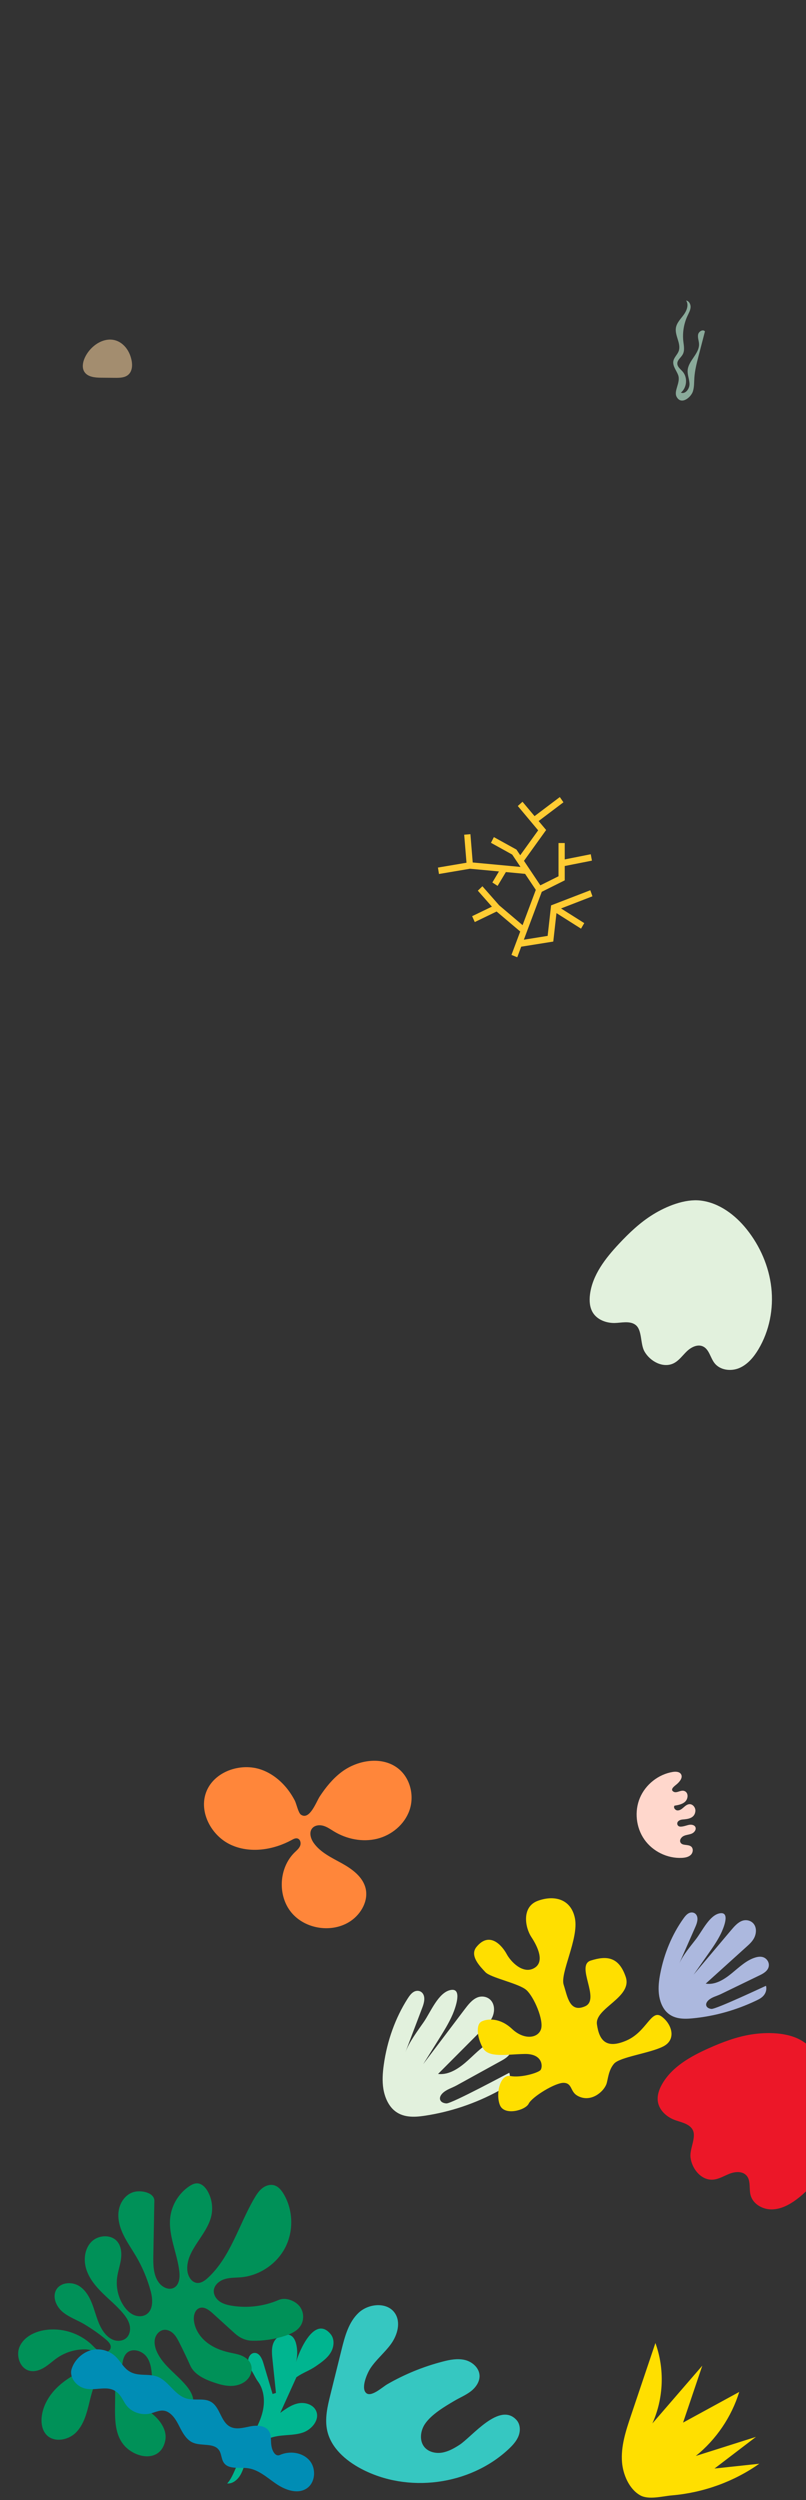 <svg width="1920" height="5950" viewBox="0 0 1920 5950" fill="none" xmlns="http://www.w3.org/2000/svg">
<rect x="0" y="0" width="1920" height="5950" fill="#333333" stroke="none"/>
<mask id="mask0" mask-type="alpha" maskUnits="userSpaceOnUse" x="0" y="0" width="1920" height="5950">
<rect width="1920" height="5950" fill="#C4C4C4"/>
</mask>
<g mask="url(#mask0)">
<path d="M1612.37 4246C1619.47 4239.9 1627.17 4230.3 1622.27 4222.3C1618.47 4216.2 1609.77 4215.9 1602.67 4217C1568.47 4222.6 1537.87 4246.7 1524.37 4278.7C1510.87 4310.6 1515.07 4349.4 1534.97 4377.8C1554.87 4406.2 1589.87 4423.3 1624.47 4421.5C1631.97 4421.1 1639.97 4419.7 1645.47 4414.5C1650.97 4409.3 1652.27 4399.3 1646.37 4394.5C1639.17 4388.6 1625.57 4393.2 1621.07 4385C1617.87 4379.2 1622.87 4372 1628.97 4369.2C1634.97 4366.5 1641.97 4366.3 1647.97 4363.7C1654.07 4361.1 1659.27 4354.1 1656.47 4348.1C1653.97 4343 1647.07 4341.9 1641.37 4342.9C1635.37 4344 1622.57 4349.4 1616.97 4346.2C1614.37 4344.8 1612.87 4341.7 1613.37 4338.8C1614.17 4333.4 1620.37 4330.7 1625.87 4330.2C1638.97 4329.2 1654.57 4327.3 1656.47 4310.7C1657.47 4302.3 1650.57 4293.2 1642.17 4293.7C1636.67 4294.1 1632.27 4298 1628.17 4301.6C1624.07 4305.2 1619.27 4308.9 1613.77 4308.6C1608.27 4308.3 1603.37 4301.6 1606.77 4297.3C1615.87 4295.8 1625.57 4294 1632.27 4287.6C1638.97 4281.2 1640.27 4268.5 1632.57 4263.5C1623.37 4257.5 1612.97 4268.5 1604.97 4264.3C1594.27 4258.7 1607.77 4250 1612.37 4246Z" fill="#FFD7CC"/>
<path d="M1213.17 4933C1216.47 4942.3 1213.67 4953.1 1208.37 4960.3C1202.97 4967.5 1195.47 4971.9 1187.97 4975.9C1132.27 5006.2 1072.17 5026.3 1010.37 5035.4C985.871 5039 958.371 5040 937.971 5021.6C924.571 5009.5 916.471 4990.6 913.271 4971.5C910.171 4952.4 911.571 4933 914.171 4914.2C922.171 4856.8 941.771 4802.5 970.771 4756.9C975.071 4750.2 979.771 4743.5 986.271 4740C992.771 4736.5 1001.67 4737.2 1006.77 4743.9C1013.77 4753.1 1010.17 4767 1006.07 4777.7C992.571 4813.3 979.071 4849 965.471 4884.6C975.271 4858.8 994.671 4833.6 1009.67 4811.8C1026.07 4787.9 1044.07 4742.4 1072.77 4736.1C1102.77 4729.5 1084.67 4778.9 1078.57 4793.3C1069.27 4815 1056.87 4834.5 1044.77 4853.9C1032.57 4873.4 1020.37 4892.9 1008.17 4912.4C1040.87 4869.1 1073.67 4825.9 1106.37 4782.6C1115.07 4771.1 1124.27 4759.2 1136.67 4753.9C1149.07 4748.6 1165.77 4752.1 1173.17 4766.1C1178.67 4776.6 1177.57 4790.1 1172.87 4800.4C1168.17 4810.7 1160.57 4818.4 1153.07 4825.9C1116.57 4862.5 1079.97 4899.1 1043.47 4935.8C1070.17 4938.7 1094.37 4921.8 1114.97 4903.2C1135.47 4884.6 1155.27 4863.2 1180.47 4854.7C1187.67 4852.3 1195.37 4851 1202.77 4853.6C1210.17 4856.2 1216.97 4863.4 1218.27 4872.3C1220.37 4887.2 1207.37 4897.1 1196.17 4903.3C1159.87 4923.3 1123.67 4943.3 1087.37 4963.2C1076.47 4969.2 1062.97 4972.7 1053.77 4982.1C1043.07 4993.1 1047.77 5005 1063.47 5005.9C1075.97 5006.6 1212.97 4932.6 1213.17 4933Z" fill="#E2F1DD"/>
<path d="M541.172 5910.3C554.572 5911.7 566.472 5900.8 572.772 5890C579.372 5878.5 582.372 5865.3 587.872 5853.2C599.872 5826.6 624.672 5806.1 652.972 5799.3C675.272 5793.9 699.172 5796.6 720.972 5789.4C742.772 5782.2 762.472 5758.4 752.972 5737.5C746.172 5722.5 726.972 5716.5 710.872 5719.6C694.772 5722.7 680.872 5732.7 667.572 5742.4C680.372 5714.1 693.272 5685.8 706.072 5657.5C723.272 5645.6 735.672 5642.8 752.972 5630.9C765.972 5621.9 779.372 5612.6 787.572 5599.2C795.872 5585.8 797.672 5567 787.572 5554.9C749.372 5508.9 712.472 5595.6 705.072 5621.9C708.372 5609 708.872 5595.4 706.372 5582.3C705.072 5575.7 703.072 5569 698.972 5563.7C688.272 5549.6 665.872 5555.5 655.972 5568.1C646.072 5580.7 647.272 5598.4 648.972 5614.3C651.772 5641.1 654.572 5667.9 657.372 5694.7C654.772 5696.2 651.972 5696.1 649.372 5697.6C642.072 5673 634.672 5648.4 627.372 5623.8C624.072 5612.6 617.572 5599 605.872 5599.7C596.172 5600.2 590.072 5611.6 591.172 5621.3C592.272 5631 598.072 5639.4 602.972 5647.9C606.872 5654.7 609.672 5661.1 614.272 5667.4C618.972 5673.7 622.472 5680.8 624.772 5688.3C629.472 5703.2 629.672 5719.4 626.672 5734.7C621.572 5760.7 608.172 5784.1 595.172 5807.2C585.272 5824.7 576.372 5842.8 567.572 5860.9C559.672 5876.6 553.172 5897.5 541.172 5910.3Z" fill="#00B590"/>
<path d="M1824.67 4726C1827.07 4734 1824.27 4743 1819.37 4748.8C1814.47 4754.7 1807.97 4758 1801.47 4761.1C1753.07 4784.2 1701.37 4798.6 1648.67 4803.5C1627.77 4805.5 1604.57 4805 1588.17 4788.6C1577.37 4777.8 1571.37 4761.5 1569.57 4745.2C1567.77 4728.9 1569.77 4712.6 1572.87 4696.8C1582.17 4648.6 1601.17 4603.6 1627.67 4566.4C1631.57 4560.9 1635.87 4555.4 1641.57 4552.8C1647.27 4550.2 1654.67 4551.1 1658.67 4557C1664.17 4565.1 1660.47 4576.7 1656.57 4585.5C1643.57 4615 1630.57 4644.5 1617.57 4674.1C1626.97 4652.7 1644.57 4632.3 1658.17 4614.6C1673.07 4595.2 1690.37 4557.5 1714.87 4553.4C1740.57 4549.1 1722.97 4590.1 1717.17 4602C1708.37 4619.9 1697.07 4635.9 1685.87 4651.7C1674.67 4667.6 1663.47 4683.6 1652.27 4699.5C1681.87 4664.4 1711.47 4629.3 1741.07 4594.2C1748.97 4584.9 1757.27 4575.2 1767.97 4571.3C1778.67 4567.4 1792.67 4571.1 1798.27 4583.2C1802.47 4592.3 1800.87 4603.7 1796.47 4612.1C1792.07 4620.6 1785.27 4626.8 1778.57 4632.8C1746.07 4662.1 1713.57 4691.4 1681.07 4720.8C1703.57 4724.4 1724.77 4711.2 1742.87 4696.4C1761.07 4681.6 1778.67 4664.4 1800.37 4658.3C1806.57 4656.6 1813.17 4655.9 1819.27 4658.4C1825.37 4660.9 1830.87 4667.3 1831.47 4674.9C1832.57 4687.6 1821.17 4695.4 1811.37 4700.1C1779.87 4715.4 1748.27 4730.7 1716.77 4745.9C1707.27 4750.5 1695.77 4752.8 1687.57 4760.4C1677.97 4769.2 1681.47 4779.5 1694.67 4781C1705.47 4782.1 1824.57 4725.7 1824.67 4726Z" fill="#ACB8DE"/>
<path d="M814.173 4216.8C853.773 4187.2 913.873 4178.7 951.273 4211.1C978.173 4234.4 987.173 4275.2 975.273 4308.7C963.373 4342.3 932.673 4367.7 898.073 4376.1C863.473 4384.5 825.973 4377 795.473 4358.5C787.273 4353.5 779.273 4347.7 770.073 4345.1C760.773 4342.5 749.573 4343.8 743.573 4351.3C735.673 4361 740.073 4375.8 747.273 4386C763.373 4408.8 790.173 4421.1 814.573 4434.6C838.973 4448.2 863.973 4466.4 870.773 4493.5C878.173 4522.9 860.773 4554.3 835.773 4571.5C792.573 4601.2 727.273 4591.9 693.973 4551.4C660.673 4510.9 664.373 4445 701.973 4408.4C706.973 4403.6 712.573 4399 715.073 4392.5C717.573 4386 715.273 4377.1 708.573 4375.3C703.973 4374.1 699.273 4376.5 695.173 4378.8C650.873 4402.9 595.473 4411.5 549.673 4390.3C503.873 4369.1 473.473 4313.1 490.873 4265.7C509.073 4216 573.573 4193.8 623.373 4211.9C646.273 4220.2 665.873 4235.3 681.473 4253.8C689.573 4263.5 696.473 4274.1 702.273 4285.2C706.173 4292.6 710.473 4314.5 716.973 4318.8C737.673 4332.7 753.273 4288.2 761.673 4275.4C776.073 4253.5 792.873 4232.7 814.173 4216.8Z" fill="#FF863A"/>
<path d="M1134.97 4633.6C1166.87 4594.4 1196.97 4632 1206.87 4650.3C1216.67 4668.6 1245.27 4698.6 1271.87 4684.2C1298.47 4669.8 1280.97 4632.9 1265.87 4610.1C1250.67 4587.3 1242.27 4538.5 1280.47 4524C1318.67 4509.5 1360.47 4518.1 1369.67 4565.9C1378.87 4613.7 1333.67 4696.1 1342.77 4723.7C1351.77 4751.3 1356.57 4791.2 1393.87 4774.7C1431.17 4758.2 1370.27 4677.6 1407.27 4665.9C1444.27 4654.2 1473.97 4655.9 1490.57 4704.8C1507.17 4753.7 1416.57 4779 1421.97 4817.6C1427.37 4856.2 1444.07 4877.1 1492.37 4856.2C1540.67 4835.2 1550.97 4781.1 1575.67 4798.8C1600.37 4816.5 1612.07 4853.5 1580.47 4870C1548.87 4886.5 1476.97 4895.1 1462.77 4911.3C1448.57 4927.6 1448.27 4951 1444.17 4960.9C1436.27 4980.1 1405.77 5004.9 1375.17 4987.4C1358.17 4977.7 1363.47 4957.9 1343.27 4956.9C1323.07 4955.9 1267.17 4990.5 1259.47 5006.4C1251.77 5022.3 1201.57 5035.9 1190.97 5010.1C1180.37 4984.3 1190.67 4935.9 1215.87 4940.7C1241.07 4945.5 1282.37 4933.1 1287.77 4926.3C1293.07 4919.5 1293.87 4887.5 1250.07 4888.2C1206.27 4888.9 1163.67 4898.3 1150.07 4873.6C1136.47 4849 1132.97 4817.9 1147.47 4810.8C1161.97 4803.7 1191.47 4802 1219.87 4828.7C1248.27 4855.4 1281.27 4851.1 1288.67 4829.5C1296.07 4807.9 1271.77 4751.7 1253.77 4735.9C1235.67 4720.1 1168.77 4706.9 1156.27 4693.5C1143.77 4680.1 1117.97 4654.5 1134.97 4633.6Z" fill="#FFDF00"/>
<path d="M881.86 5637.1C895.86 5615.4 916.86 5598.9 931.86 5577.8C946.86 5556.7 955.16 5527 940.96 5505.4C922.86 5478 878.56 5481.6 854.56 5503.9C830.56 5526.2 821.56 5559.9 813.66 5591.8C804.86 5627.3 796.06 5662.7 787.26 5698.2C780.16 5726.7 773.06 5756.4 779.56 5785.1C788.66 5825.5 823.06 5855.5 859.56 5875C970.96 5934.4 1119.16 5914.9 1211.46 5828.7C1221.16 5819.6 1230.56 5809.5 1235.36 5797C1240.16 5784.5 1239.36 5769.2 1230.36 5759.3C1190.06 5715 1124.26 5799.3 1094.46 5818.5C1081.76 5826.7 1068.16 5834.4 1053.26 5836.9C1038.36 5839.4 1021.56 5835.8 1011.56 5824.4C998.46 5809.4 1001.16 5785.3 1012.26 5768.8C1027.56 5746 1059.66 5727 1083.26 5713.2C1096.06 5705.7 1110.06 5700 1121.76 5690.9C1133.46 5681.8 1143.06 5668.1 1142.36 5653.3C1141.46 5635.2 1125.16 5620.8 1107.66 5616.5C1090.06 5612.2 1071.66 5615.8 1054.16 5620.4C1008.26 5632.3 963.96 5650.4 922.76 5674.1C910.66 5681 883.06 5707.2 871.36 5694.2C859.86 5681.5 874.76 5648.2 881.86 5637.1Z" fill="#36C7C1"/>
<path d="M1808.67 5863.4C1773.17 5867.2 1737.57 5871 1702.07 5874.8C1734.97 5849.7 1767.87 5824.6 1800.77 5799.5C1752.97 5814.6 1705.17 5829.8 1657.47 5844.9C1706.07 5805.8 1742.57 5752 1760.97 5692.5C1716.37 5716.8 1671.77 5741.2 1627.17 5765.5C1642.47 5720.3 1657.77 5675.1 1672.97 5630C1633.37 5675.8 1593.67 5721.7 1554.07 5767.5C1580.97 5707.8 1583.67 5637.6 1561.27 5576.1C1541.87 5633.5 1522.57 5690.9 1503.17 5748.4C1490.97 5784.6 1478.57 5822.1 1481.77 5860.2C1484.17 5888.9 1498.47 5923.4 1524.77 5938.4C1545.07 5950 1578.07 5940.6 1600.47 5938.7C1674.87 5932.4 1747.67 5906.4 1808.67 5863.4Z" fill="#FFDF00"/>
<path d="M664.172 5473.5C629.272 5488.6 590.072 5493.5 552.472 5487.4C542.272 5485.8 531.972 5483.2 523.472 5477.4C514.972 5471.5 508.672 5461.7 509.272 5451.4C510.172 5438.1 522.372 5427.9 535.172 5424C547.972 5420.1 561.672 5420.8 574.972 5419.6C618.772 5415.4 659.572 5387.7 679.672 5348.5C699.672 5309.3 698.372 5260 676.072 5222C670.572 5212.6 663.172 5203.4 652.672 5200.6C642.972 5198 632.272 5201.6 624.472 5207.9C616.572 5214.2 610.972 5222.9 605.872 5231.6C568.772 5294.9 549.372 5370.8 495.572 5420.7C488.372 5427.4 479.472 5433.9 469.672 5433.1C455.672 5431.9 447.172 5416.4 446.172 5402.4C442.872 5355 492.572 5320.4 503.272 5274C507.872 5254.2 504.772 5232.8 494.772 5215.1C489.372 5205.5 480.572 5196.3 469.472 5196.1C462.772 5196 456.472 5199.3 450.872 5203C426.572 5219.3 409.672 5246.3 405.772 5275.3C399.872 5319.5 422.572 5362.4 427.272 5406.7C428.772 5420.8 426.872 5437.9 414.372 5444.6C402.172 5451.1 386.572 5443.5 378.372 5432.3C364.972 5414.2 364.872 5389.8 365.272 5367.3C366.072 5324.1 366.872 5281 367.672 5237.8C368.072 5218.1 335.672 5211.1 316.972 5217.2C298.272 5223.3 285.572 5242.1 282.672 5261.6C279.772 5281.1 285.372 5301 293.972 5318.7C302.572 5336.4 313.972 5352.6 323.972 5369.5C339.172 5395.3 350.872 5423.1 358.772 5452C364.172 5471.6 365.672 5496.9 348.672 5508C339.672 5513.8 327.772 5513.5 318.072 5509.1C308.372 5504.7 300.772 5496.6 294.772 5487.8C281.772 5468.5 276.072 5444.4 278.872 5421.3C280.672 5406.4 285.872 5392.2 288.072 5377.4C290.272 5362.6 288.972 5346.2 279.472 5334.7C264.672 5316.9 234.172 5318.7 217.872 5335.1C201.572 5351.5 198.572 5377.9 205.372 5400C212.172 5422.1 227.372 5440.6 243.872 5456.9C260.372 5473.2 278.472 5487.8 293.272 5505.6C300.172 5513.9 306.472 5523.2 308.872 5533.7C311.272 5544.2 309.172 5556.4 301.272 5563.8C293.472 5571.1 281.272 5572.5 271.172 5569.1C261.072 5565.6 252.772 5557.9 246.572 5549.2C234.572 5532.3 229.472 5511.5 222.772 5491.9C216.072 5472.2 206.572 5452.2 189.172 5440.8C171.772 5429.5 144.572 5431.2 134.072 5449.2C124.072 5466.4 133.872 5489.3 149.172 5502.1C164.772 5515.1 184.672 5521.6 201.872 5532C219.672 5542.8 237.072 5554.8 252.972 5568.3C258.672 5573.2 264.772 5579.5 263.772 5587C262.572 5596.4 250.272 5600.7 241.272 5597.7C232.272 5594.7 225.772 5587.1 218.872 5580.5C189.272 5552.1 145.972 5538.7 105.572 5545.5C81.672 5549.5 57.372 5561.8 47.172 5583.7C36.872 5605.6 47.372 5637.2 70.972 5642.3C83.172 5645 95.972 5640.4 106.572 5633.7C117.172 5627 126.272 5618.3 136.672 5611.2C155.972 5598 179.272 5590.9 202.672 5591.2C215.472 5591.3 231.372 5596.6 232.572 5609.4C233.772 5621.8 220.372 5630 209.072 5635.3C183.572 5647.2 158.372 5660.9 137.872 5680.2C117.372 5699.5 101.772 5725.2 99.172 5753.3C97.872 5767.9 100.572 5783.7 110.472 5794.4C128.372 5813.7 162.372 5807.8 180.972 5789.1C199.572 5770.4 206.572 5743.5 212.772 5717.9C218.972 5692.3 225.572 5665.4 243.672 5646.2C266.372 5622.1 272.572 5659 273.672 5675C275.472 5701.5 273.072 5728.1 274.372 5754.6C275.872 5785.6 283.372 5814.7 310.872 5832.9C342.972 5854.1 385.272 5851.2 393.772 5807.8C398.072 5785.9 384.472 5764.2 367.972 5749.2C351.472 5734.2 331.572 5723 316.572 5706.4C296.472 5684 287.172 5652.3 291.972 5622.5C293.372 5614.2 295.972 5605.6 302.072 5599.8C315.372 5587.2 339.072 5594.4 349.672 5609.4C360.272 5624.4 361.472 5643.9 362.272 5662.2C363.172 5682.8 374.772 5698.9 385.872 5716.3C393.072 5727.6 402.272 5738.2 414.472 5743.6C426.672 5749.1 442.372 5748.2 451.872 5738.9C459.972 5730.9 462.172 5718.3 459.772 5707.2C457.372 5696.1 450.872 5686.3 443.572 5677.5C420.872 5650.2 388.872 5629.9 374.072 5597.7C369.572 5587.9 366.772 5576.8 369.072 5566.3C371.372 5555.8 379.772 5546.1 390.472 5544.8C398.972 5543.8 407.372 5548 413.372 5554C419.372 5560 423.372 5567.7 427.272 5575.3C436.372 5593.3 444.972 5611.4 453.272 5629.8C464.072 5653.9 493.972 5665.4 519.272 5673.1C531.772 5676.9 545.072 5679.3 558.072 5677.7C571.072 5676.1 583.972 5670.1 591.872 5659.7C599.872 5649.3 602.172 5634.2 595.772 5622.7C591.072 5614.4 582.572 5608.8 573.672 5605.4C564.772 5602 555.172 5600.6 545.872 5598.5C526.072 5594 506.672 5586.3 491.072 5573.4C475.372 5560.5 463.772 5542 461.872 5521.8C460.772 5510.5 464.372 5496.9 475.072 5492.9C486.272 5488.7 497.772 5497.4 506.672 5505.4C523.972 5521.1 541.272 5536.8 558.572 5552.5C570.372 5563.3 584.172 5570.2 600.172 5570.6C627.072 5571.3 654.072 5567.3 679.572 5558.8C693.172 5554.3 707.072 5547.9 715.272 5536.2C725.172 5522.1 724.272 5501.4 713.272 5488.2C702.272 5475 679.972 5466.7 664.172 5473.5Z" fill="#009158"/>
<path d="M1789.57 4841.8C1754.27 4847.4 1720.47 4860.2 1687.87 4874.8C1644.77 4894.1 1600.87 4918.7 1577.37 4959.7C1569.97 4972.5 1564.87 4987.4 1567.17 5002C1570.37 5021.5 1586.67 5036.9 1604.97 5044.4C1619.17 5050.3 1641.17 5053 1649.77 5068.2C1659.77 5085.8 1642.47 5113.7 1644.87 5134.3C1648.07 5161.8 1670.67 5189.3 1698.27 5187.3C1712.47 5186.3 1724.97 5178.2 1738.17 5173.1C1751.47 5168 1768.37 5166.8 1777.97 5177.2C1789.07 5189.2 1783.87 5208.4 1787.97 5224.2C1793.47 5245.1 1816.17 5258.2 1837.87 5258.1C1859.47 5258.1 1879.77 5247.5 1897.17 5234.6C1938.07 5204.3 1967.87 5159.8 1982.27 5111C1996.67 5062.2 1995.77 5009.3 1981.77 4960.3C1969.87 4918.6 1945.67 4876.8 1906.97 4854.9C1873.97 4836.4 1826.07 4836 1789.57 4841.8Z" fill="#EC1728"/>
<path d="M1555.47 2890.4C1525.07 2909.2 1498.87 2934 1474.47 2960.1C1442.17 2994.6 1411.17 3034.2 1405.37 3081.1C1403.57 3095.8 1404.57 3111.5 1412.37 3124.1C1422.87 3140.9 1443.77 3148.7 1463.57 3148.6C1478.87 3148.5 1500.27 3142.5 1514.07 3153.2C1530.07 3165.5 1524.97 3198 1535.07 3216.1C1548.67 3240.3 1580.07 3256.8 1604.87 3244.4C1617.57 3238 1625.97 3225.7 1636.17 3215.9C1646.47 3206.1 1661.57 3198.4 1674.47 3204.3C1689.27 3211.1 1691.97 3230.9 1701.87 3243.8C1715.07 3261 1741.07 3264.2 1760.97 3255.8C1780.87 3247.4 1795.57 3229.8 1806.67 3211.2C1832.77 3167.5 1843.07 3114.9 1837.37 3064.3C1831.67 3013.7 1810.47 2965.2 1778.67 2925.5C1751.57 2891.6 1713.17 2862.4 1668.97 2857.2C1631.27 2852.7 1586.97 2870.9 1555.47 2890.4Z" fill="#E2F1DD"/>
<path d="M1615.27 892.1C1610.97 881.1 1601.77 870.7 1604.07 859.1C1605.77 850.4 1613.57 844.1 1616.67 835.8C1623.27 818.1 1607.17 799.1 1610.07 780.4C1611.97 768.3 1621.37 759.1 1628.67 749.2C1635.97 739.3 1641.27 725.5 1634.47 715.2C1641.47 716.3 1645.57 724.3 1645.07 731.4C1644.57 738.5 1640.87 744.8 1637.87 751.3C1628.97 770.2 1625.47 791.6 1627.77 812.3C1628.97 822.8 1631.47 834.1 1626.37 843.4C1622.27 851 1613.37 856.6 1613.47 865.2C1613.47 873.2 1621.27 878.6 1626.47 884.7C1638.47 898.9 1636.27 922.7 1621.97 934.5C1632.37 938.7 1642.37 925.8 1642.47 914.6C1642.57 903.4 1637.27 892.5 1638.07 881.3C1639.77 858.2 1666.17 841.7 1665.17 818.6C1664.87 811.1 1661.57 803.6 1662.97 796.2C1664.37 788.8 1674.57 782.8 1679.27 788.7C1674.17 808.3 1669.07 828 1663.97 847.6C1659.57 864.4 1655.27 881.4 1654.07 898.8C1653.37 909.7 1653.87 920.8 1650.67 931.2C1646.37 945.4 1622.97 964.9 1611.87 944.5C1604.07 930 1622.27 910.2 1615.27 892.1Z" fill="#8AAA9A"/>
<path d="M201.372 852.8C197.072 862.9 195.072 875.2 200.772 884.6C208.572 897.2 225.972 898.8 240.872 898.9C252.072 899 263.272 899.1 274.372 899.2C285.472 899.3 297.772 899 305.972 891.5C315.072 883.3 315.872 869.2 313.372 857.2C310.772 844.7 305.272 832.7 296.472 823.5C264.372 790.2 217.172 816.3 201.372 852.8Z" fill="#A38D6F"/>
<path d="M1411.27 2133.1L1406.17 2118.7L1312.77 2154.7L1304.57 2227.3L1247.87 2236.4L1290.57 2122.4L1345.27 2095.1V2061L1410.07 2048.2L1407.27 2033L1345.27 2045.3V2006.3H1330.47V2085.4L1287.17 2107L1248.17 2048.7L1300.97 1975.3L1283.07 1954L1342.17 1909.4L1333.57 1896.9L1273.37 1942.3L1244.67 1908.1L1233.47 1918.2L1281.97 1976.1L1239.27 2035.4L1230.27 2021.9L1176.47 1992.2L1169.57 2005.8L1220.17 2033.8L1239.87 2063.2L1126.07 2052.6L1120.57 1985.2L1105.77 1986.5L1111.27 2053.2L1043.27 2064.7L1045.67 2080L1119.57 2067.5L1188.57 2073.9L1172.87 2100.2L1185.37 2108.3L1205.07 2075.4L1250.87 2079.7L1276.37 2117.8L1244.87 2201.8L1189.17 2154.6L1149.17 2109.2L1138.27 2119.7L1171.77 2157.7L1124.67 2180.4L1130.97 2194.4L1182.97 2169.3L1239.27 2216.9L1218.37 2272.6L1232.17 2278.2L1241.57 2253L1317.97 2240.8L1325.57 2173.1L1384.07 2210.1L1391.77 2196.9L1336.47 2162L1411.27 2133.1Z" fill="#FFCC33"/>
<path d="M361.972 5742.8C376.072 5738.6 388.572 5731.8 403.772 5742.8C416.172 5751.7 422.972 5766.3 429.972 5779.8C437.072 5793.4 445.772 5807.4 459.772 5813.3C480.272 5822 509.472 5813 521.972 5831.4C527.872 5840.2 527.072 5852.3 533.172 5861C544.472 5877.4 569.472 5871.6 589.272 5873.9C615.072 5876.9 635.572 5895.9 656.972 5910.6C678.372 5925.4 707.372 5936.5 729.472 5922.9C751.372 5909.5 754.072 5875.2 737.372 5855.7C720.672 5836.2 690.272 5832.1 666.872 5842.5C655.772 5847.4 648.572 5833 646.572 5821C644.572 5809.1 647.072 5795.8 640.572 5785.6C631.772 5771.9 611.972 5771.4 595.972 5774.5C579.972 5777.7 562.572 5782.8 548.072 5775.2C525.772 5763.5 524.572 5729.2 502.872 5716.3C485.772 5706.1 463.472 5713.8 444.372 5708.2C416.772 5700.2 403.572 5669.9 378.672 5657.8C354.372 5646 326.272 5659.1 302.872 5639.8C292.272 5631 285.672 5618.3 275.772 5608.7C262.372 5595.6 242.772 5589.2 224.172 5591.7C199.872 5595 177.472 5614.8 170.472 5638.4C165.672 5654.6 176.972 5672.1 191.872 5680.2C223.372 5697.3 259.672 5667.8 285.772 5700.5C291.572 5707.8 295.272 5716.7 300.872 5724.1C311.972 5738.9 331.172 5746.5 349.472 5745.2C353.972 5744.9 358.072 5743.9 361.972 5742.8Z" fill="#008DB5"/>
</g>
</svg>
